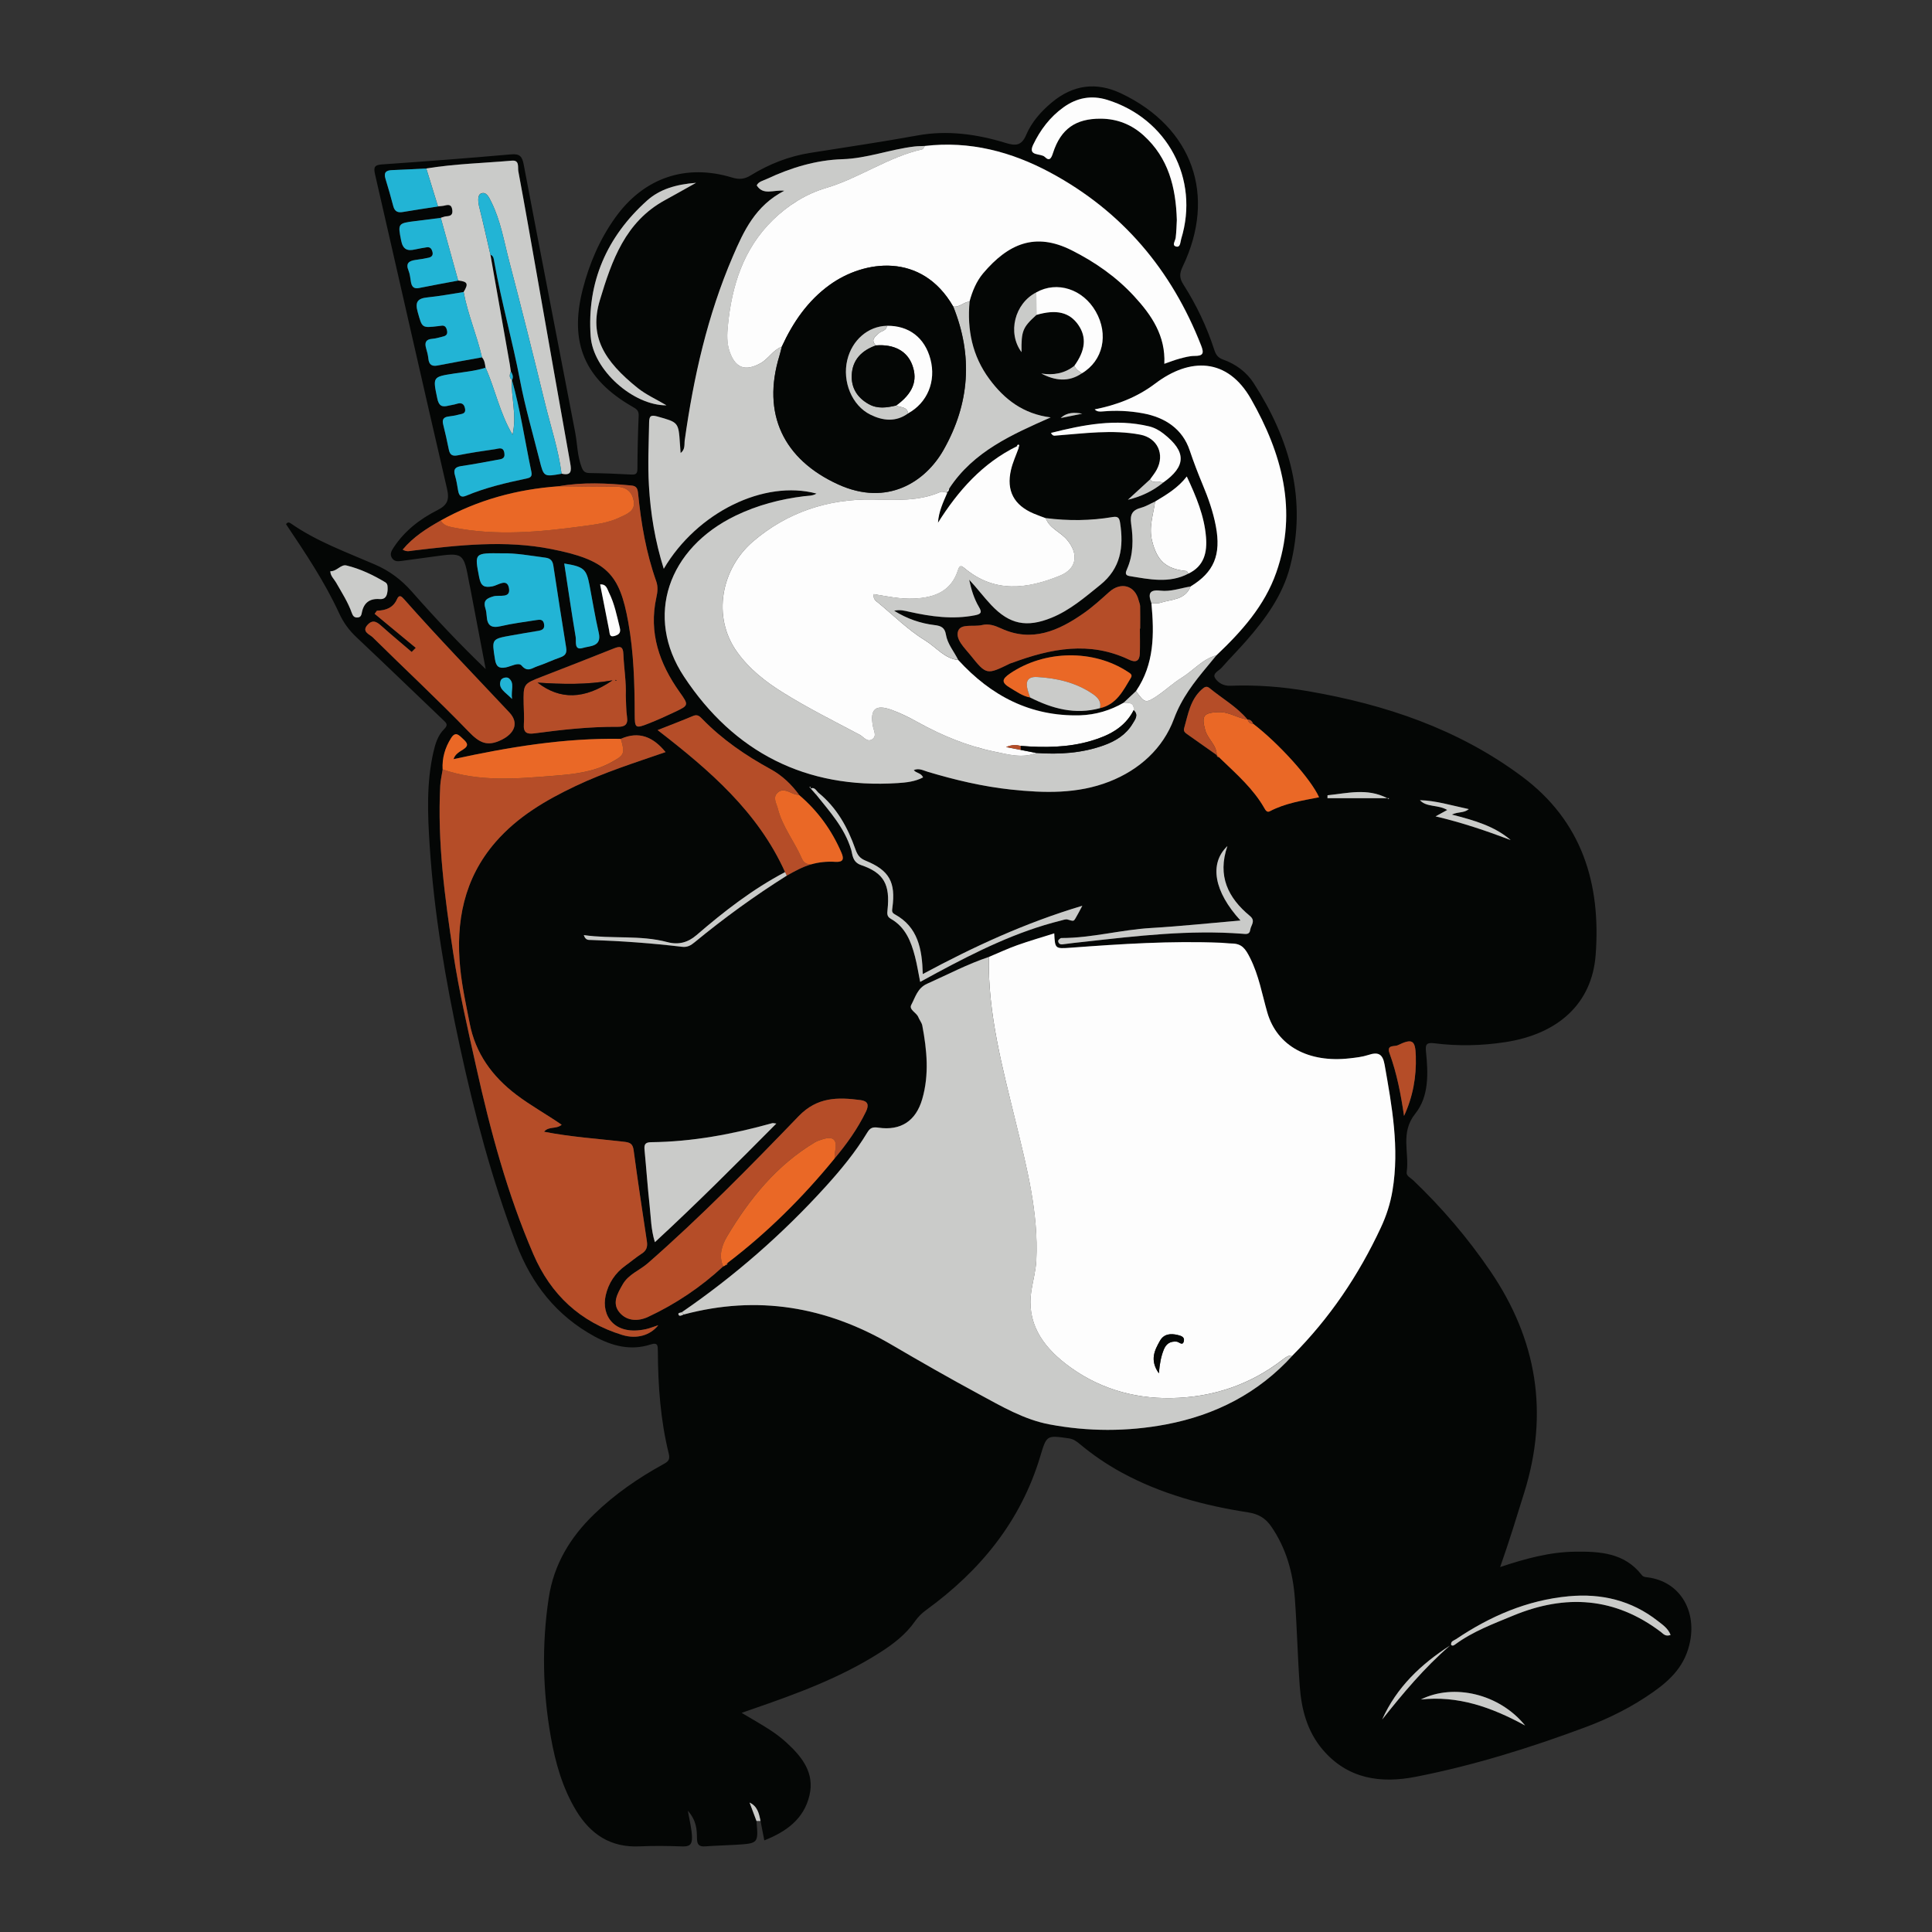 <?xml version="1.0" encoding="utf-8"?>
<!-- Generator: Adobe Illustrator 23.0.5, SVG Export Plug-In . SVG Version: 6.00 Build 0)  -->
<svg version="1.1" id="Layer_1" xmlns="http://www.w3.org/2000/svg" xmlns:xlink="http://www.w3.org/1999/xlink" x="0px" y="0px"
	 viewBox="0 0 400 400" style="enable-background:new 0 0 400 400;" xml:space="preserve">
<rect x="0" y="0" width="400" height="400" fill="#333333" stroke="none"/>
<style type="text/css">
	.st0{fill:#040605;}
	.st1{fill:#CACBC9;}
	.st2{fill:#FDFDFD;}
	.st3{fill:#B54D28;}
	.st4{fill:#22B4D5;}
	.st5{fill:#EA6826;}
</style>
<g>
	<path class="st0" d="M156.62,377.01c0.4,4.63,0.4,4.64-4.22,4.93c-2.12,0.13-4.26,0.17-6.38,0.33c-1.28,0.1-1.71-0.37-1.72-1.66
		c-0.02-1.81-0.09-3.67-1.89-5.72c0.4,2.27,0.82,3.84,0.86,5.47c0.04,1.54-0.51,1.97-1.99,1.92c-2.95-0.1-5.9-0.15-8.84-0.01
		c-5.98,0.29-10.16-2.47-13.15-7.4c-2.83-4.69-4.29-9.87-5.24-15.2c-1.7-9.58-1.9-19.19-0.44-28.84c1.05-6.95,4.45-12.55,9.41-17.34
		c4.26-4.13,9.1-7.47,14.28-10.32c0.92-0.5,1.5-0.86,1.16-2.21c-1.72-6.95-2.22-14.05-2.26-21.19c-0.01-1.13,0.05-1.91-1.53-1.4
		c-4.09,1.32-7.93,0.31-11.56-1.66c-7.89-4.31-13.04-10.84-16.23-19.23c-5.04-13.26-8.65-26.9-11.65-40.72
		c-2.98-13.75-5.36-27.61-6.27-41.67c-0.42-6.46-0.69-12.93,0.76-19.32c0.4-1.77,0.93-3.54,2.25-4.83c0.93-0.91,0.39-1.3-0.24-1.9
		c-5.98-5.7-11.92-11.45-17.94-17.12c-1.52-1.43-2.67-3-3.55-4.9c-3.01-6.56-7.03-12.54-11.02-18.49c0.35-0.54,0.73-0.35,1.05-0.12
		c5.36,3.72,11.46,5.91,17.38,8.48c2.99,1.29,5.45,3.14,7.62,5.6c4.85,5.51,9.89,10.86,15.29,16.04
		c-1.08-5.65-2.15-11.29-3.23-16.94c-0.06-0.32-0.15-0.64-0.2-0.96c-1.15-6.27-1.15-6.27-7.57-5.37c-2.11,0.29-4.21,0.58-6.32,0.86
		c-0.73,0.09-1.48,0.23-2.02-0.49c-0.63-0.84-0.16-1.61,0.27-2.26c2.26-3.45,5.44-5.91,9.04-7.73c2.13-1.07,2.55-2.18,2.01-4.49
		c-5.03-21.66-9.9-43.35-14.88-65.01c-0.35-1.51-0.16-1.99,1.45-2.1c8.9-0.62,17.8-1.29,26.69-2.08c1.82-0.16,2.31,0.43,2.63,2.12
		c3.5,18.48,7.11,36.94,10.65,55.41c0.46,2.4,0.43,4.87,1.33,7.21c0.36,0.95,0.73,1.22,1.69,1.24c2.86,0.04,5.73,0.15,8.59,0.31
		c0.94,0.05,1.27-0.16,1.28-1.16c0.02-3.68,0.1-7.37,0.26-11.05c0.05-1.06-0.51-1.39-1.26-1.82c-9.93-5.69-13.16-13.25-10.32-24.33
		c1.37-5.34,3.52-10.36,6.75-14.86c5.87-8.2,14.56-11.2,24.18-8.27c1.47,0.45,2.57,0.34,3.86-0.46c3.8-2.34,7.95-3.96,12.32-4.65
		c7.41-1.18,14.83-2.26,22.21-3.61c6.13-1.12,12.26-0.28,18.19,1.54c2.09,0.64,3.32,0.65,4.31-1.67c1.12-2.64,3.06-4.83,5.28-6.69
		c4.4-3.68,9.22-4.33,14.41-1.86c14.76,7.03,19.78,21.11,12.69,35.86c-0.7,1.46-0.67,2.39,0.18,3.72c2.69,4.21,4.83,8.72,6.37,13.48
		c0.32,1,0.76,1.65,1.84,2.03c2.62,0.92,4.85,2.59,6.32,4.87c7.5,11.65,11.1,24.17,7.53,38c-1.52,5.9-5.05,10.76-9.01,15.29
		c-1.67,1.91-3.47,3.71-5.14,5.62c-0.58,0.66-2.02,1.19-1.34,2.21c0.61,0.92,1.7,1.6,3.13,1.54c5.41-0.21,10.8,0.2,16.14,1.13
		c15.98,2.76,31.03,7.82,44.21,17.63c12.51,9.3,16.4,22.26,15.28,37.01c-0.77,10.06-7.79,16.34-18.69,18.01
		c-4.89,0.75-9.8,0.86-14.69,0.24c-1.73-0.22-1.89,0.31-1.74,1.78c0.46,4.46,0.62,9.25-2.21,12.77c-3.19,3.97-1.2,8.11-1.79,12.11
		c-0.12,0.83,0.79,1.17,1.3,1.66c6,5.72,11.34,11.98,16.02,18.85c9.66,14.19,12.14,29.35,7.04,45.78
		c-1.57,5.05-3.11,10.11-5.01,15.49c5.28-1.76,10.29-3.12,15.52-3.18c5.15-0.07,10.23,0.24,13.78,4.81
		c0.35,0.45,0.77,0.44,1.27,0.51c6.54,0.85,10.01,6.69,8.77,13.18c-0.95,4.98-3.93,7.93-7.66,10.56c-4.3,3.03-8.98,5.39-13.89,7.23
		c-11.5,4.29-23.2,7.95-35.24,10.31c-7.23,1.42-14.07,0.5-19.27-5.59c-3.23-3.79-4.42-8.35-4.77-13.15
		c-0.44-6.04-0.57-12.1-1.01-18.14c-0.39-5.37-1.79-10.44-4.91-14.96c-1.21-1.75-2.69-2.58-4.78-2.9
		c-9.17-1.42-18.06-3.81-26.27-8.3c-3.03-1.66-5.86-3.59-8.5-5.79c-0.68-0.57-1.32-1.08-2.32-1.23c-4.65-0.67-4.61-0.7-5.95,3.77
		c-4.03,13.4-12.39,23.6-23.54,31.72c-0.94,0.68-1.72,1.43-2.39,2.39c-1.9,2.73-4.51,4.72-7.29,6.49
		c-8.21,5.23-17.26,8.54-26.39,11.69c-0.67,0.23-1.34,0.47-2.2,0.77c2.06,1.23,3.98,2.31,5.82,3.5c1.23,0.8,2.42,1.69,3.5,2.69
		c3.18,2.92,5.82,6.22,4.72,10.9c-1.16,4.92-4.83,7.52-9.35,9.31c-0.28-1.44-0.52-2.71-0.77-3.98c-0.29-1.55-0.65-3.07-2.26-3.81
		C155.67,374.47,156.15,375.74,156.62,377.01z M252.4,156.8L252.4,156.8c0.17,0.16,0.33,0.31,0.49,0.47
		c3.23,3.1,6.61,6.08,8.87,10.04c0.24,0.43,0.55,0.96,1.12,0.66c3.17-1.67,6.69-2.22,10.21-2.9c-1.69-3.8-8.33-11.13-13.65-15.23
		c-0.22-0.51-0.55-0.87-1.16-0.87l-0.02-0.01c-2.21-2.65-5.23-4.33-7.84-6.49c-0.62-0.52-1.06-0.24-1.64,0.29
		c-2.39,2.17-2.82,5.18-3.63,8.03c-0.16,0.58,0.18,0.89,0.6,1.19c2.05,1.44,4.1,2.89,6.15,4.34l0.01,0.01
		C251.94,156.63,252.1,156.79,252.4,156.8z M167.78,163.26c0.03-0.11,0.06-0.22,0.09-0.33c-0.1,0-0.21,0-0.31,0
		c0.09,0.1,0.18,0.19,0.28,0.29c0.37,0.42,0.73,0.83,1.1,1.25c2.83,3.55,5.91,6.9,7.29,11.44c0.3,1,0.22,2.59,2.07,3.21
		c4.74,1.61,6.02,4.04,5.46,9.27c-0.08,0.79-0.15,1.37,0.69,1.85c3.02,1.72,4.19,4.68,5,7.82c0.43,1.68,0.7,3.41,1.07,5.24
		c1.3-0.71,2.38-1.3,3.45-1.88c8.21-4.41,16.54-8.55,25.66-10.81c0.47-0.12,1-0.34,1.42-0.22c1.21,0.34,1.22,0.41,1.64-0.28
		c0.42-0.71,0.79-1.44,1.4-2.57c-11.83,3.53-22.51,8.48-33.03,14.14c-0.14-5.18-0.99-9.74-5.79-12.37c-0.69-0.38-0.58-0.77-0.5-1.38
		c0.71-5.28-0.64-7.74-5.55-9.73c-1.22-0.5-1.7-1.18-2.11-2.37c-1.59-4.52-3.87-8.64-7.68-11.72
		C168.95,163.67,168.67,162.86,167.78,163.26z M287.18,165.26c0.14,0,0.28,0,0.42,0c-0.03,0.06-0.06,0.12-0.1,0.18
		c-0.12-0.07-0.24-0.14-0.36-0.21c-4.08-2.11-8.19-0.98-12.29-0.57c0,0.2,0,0.4-0.01,0.61
		C278.95,165.26,283.06,165.26,287.18,165.26z M238.1,99.27c-1.4,1.29-2.81,2.58-4.58,4.2c2.98-0.73,5.23-1.9,7.27-3.52
		c4.85-3.41,4.89-6.41,0.15-10.13c-0.92-0.72-1.92-1.27-3.03-1.54c-6.89-1.65-13.56-0.34-20.31,1.36c0.39,0.7,0.68,0.57,1.13,0.54
		c5.78-0.44,11.57-1.29,17.36-0.18c3.57,0.68,5.12,4.09,3.39,7.28C239.09,97.98,238.57,98.61,238.1,99.27z M222.42,75.75
		c-2.02,1.58-4.33,1.98-6.83,1.58c2.83,1.47,5.63,1.86,8.41-0.04c4.38-2.6,5.6-8.03,2.87-12.8c-2.66-4.65-8.01-6.38-12.3-3.96
		c-4.51,2.3-6.03,8.41-3.07,12.38c-0.06-4.4,0.22-5.11,3.08-7.71c4.12-1.21,6.87-0.55,8.68,2.08
		C225.01,69.81,224.73,72.57,222.42,75.75z M213.28,144.41c4.57,2.31,9.3,3.61,14.45,2.21c3.43-0.76,4.81-3.64,6.4-6.27
		c0.41-0.68-0.13-0.94-0.66-1.28c-7.09-4.63-17.13-4.5-24.31,0.34c-1.82,1.23-1.84,1.92,0,3.01
		C210.48,143.2,211.73,144.13,213.28,144.41z M246.05,118.76c3.25-1.55,3.91-4.39,3.64-7.59c-0.36-4.37-2.02-8.35-3.98-12.52
		c-1.81,2.36-4.19,3.76-6.56,5.19c-0.96,0.43-1.88,1.01-2.89,1.27c-1.82,0.48-2.35,1.4-2.07,3.33c0.46,3.15,0.48,6.36-0.86,9.39
		c-0.3,0.67-0.47,1.27,0.52,1.43C237.95,119.93,242.06,120.85,246.05,118.76z M150.61,261.49c8.27-6.29,15.59-13.57,22.16-21.61
		c2.53-3,4.79-6.17,6.52-9.72c0.68-1.4,0.41-2.2-1.12-2.4c-4.7-0.62-8.97-0.66-12.81,3.33c-10.09,10.46-20.28,20.85-31.23,30.45
		c-1.71,1.49-3.99,2.27-5.2,4.38c-1.09,1.91-2.3,3.92-0.62,5.86c1.54,1.79,3.88,1.81,5.9,0.86c5.71-2.67,10.9-6.16,15.53-10.45
		c0.17-0.03,0.31-0.11,0.42-0.23C150.46,261.95,150.64,261.82,150.61,261.49z M162.54,180.56c-6.7,3.52-12.63,8.13-18.33,13.06
		c-1.8,1.56-3.75,2.06-6.04,1.45c-5.65-1.51-11.46-0.62-17.3-1.45c0.36,1.11,0.97,0.99,1.54,1.01c6.29,0.2,12.55,0.66,18.8,1.41
		c1.12,0.13,1.85-0.32,2.62-0.95c6.07-4.99,12.41-9.6,19.06-13.78c1.61-0.91,3.22-1.81,5.01-2.33c1.65-0.48,3.35-0.63,5.05-0.53
		c1.61,0.1,1.84-0.54,1.27-1.87c-1.99-4.65-4.87-8.64-8.72-11.92c-1.6-2.21-3.56-4.08-5.92-5.37c-5.2-2.84-10.02-6.14-14.16-10.39
		c-0.52-0.53-0.98-1.04-1.89-0.66c-2.32,0.97-4.67,1.87-7.38,2.94C146.91,159.47,156.91,168.08,162.54,180.56z M106.02,78.68
		c0.33-0.65,0.08-1.21-0.25-1.77c-0.07-0.48-0.13-0.96-0.21-1.44c-1.34-7.58-2.68-15.16-4.02-22.74c0.67,0.24,0.69,0.89,0.78,1.41
		c1.46,8.28,3.78,16.37,5.35,24.64c1.05,5.51,2.65,10.99,4.03,16.48c0.87,3.46,0.89,3.46,4.56,2.8c2.05,0.49,2.09-0.56,1.8-2.15
		c-2.29-12.77-4.52-25.55-6.78-38.32c-1.3-7.39-2.58-14.79-3.97-22.16c-0.14-0.77,0.29-2.3-1.29-2.17
		c-5.92,0.5-11.88,0.66-17.76,1.62c-2.36,0.12-4.73,0.26-7.09,0.34c-1.3,0.04-1.76,0.53-1.35,1.83c0.58,1.87,1.11,3.75,1.61,5.65
		c0.29,1.09,0.93,1.38,1.99,1.19c2.41-0.42,4.84-0.77,7.26-1.14c0.48-0.06,0.98-0.07,1.44-0.19c0.85-0.22,1.37-0.13,1.52,0.92
		c0.15,1.06-0.38,1.26-1.23,1.32c-0.39,0.03-0.77,0.2-1.16,0.31c-1.78,0.22-3.55,0.46-5.33,0.67c-3.58,0.43-3.57,0.55-2.88,4.03
		c0.37,1.88,1.31,2.19,2.9,1.83c0.79-0.18,1.59-0.32,2.4-0.44c0.71-0.11,1.01,0.31,1.18,0.94c0.2,0.74-0.2,1.09-0.82,1.22
		c-0.87,0.19-1.76,0.33-2.64,0.45c-1.34,0.18-2.15,0.63-1.49,2.22c0.31,0.74,0.36,1.58,0.5,2.38c0.17,0.95,0.6,1.44,1.67,1.22
		c2.69-0.54,5.4-1.03,8.1-1.54c1.98,0.21,2.19,0.66,1.14,2.38c-2.5,0.38-4.99,0.86-7.5,1.12c-2.04,0.21-2.59,0.95-2.01,3.01
		c0.94,3.31,0.8,3.35,4.29,2.93c0.16-0.02,0.33-0.03,0.49-0.06c0.86-0.17,1.16,0.3,1.3,1.04s-0.23,1.05-0.87,1.19
		c-0.72,0.16-1.43,0.41-2.15,0.46c-1.35,0.09-1.67,0.74-1.32,1.95c0.2,0.7,0.4,1.43,0.47,2.15c0.13,1.27,0.72,1.67,1.97,1.42
		c3.04-0.6,6.09-1.13,9.14-1.68c0.55,0.61,0.63,1.38,0.74,2.14c-2.11,0.67-4.31,0.87-6.49,1.21c-4.52,0.7-4.41,0.72-3.5,5.14
		c0.33,1.57,0.98,1.86,2.31,1.52c0.55-0.14,1.13-0.19,1.67-0.37c0.98-0.33,1.58-0.08,1.77,0.98c0.21,1.17-0.78,1.07-1.4,1.26
		c-0.7,0.22-1.44,0.27-2.16,0.39c-0.91,0.16-1.21,0.65-0.98,1.56c0.43,1.74,0.83,3.49,1.18,5.25c0.22,1.12,0.72,1.44,1.88,1.2
		c2.56-0.51,5.15-0.91,7.73-1.27c0.7-0.1,1.67-0.58,1.89,0.79c0.21,1.28-0.72,1.28-1.48,1.42c-2.49,0.46-4.98,0.93-7.48,1.3
		c-1.28,0.19-1.64,0.73-1.25,1.97c0.31,1.01,0.45,2.07,0.64,3.12c0.17,0.96,0.54,1.51,1.64,1.05c4.01-1.69,8.22-2.68,12.46-3.56
		c0.83-0.17,1.28-0.37,1.06-1.42c-1.33-6.34-2.27-12.76-4.02-19.02L106.02,78.68z M91.25,107.77c-2.88,1.64-5.68,3.38-7.88,6.03
		c0.86,0.53,1.51,0.27,2.13,0.2c9.52-1.14,19.06-2.21,28.58-0.33c11.62,2.28,14.2,5.14,16,15.17c1.13,6.31,1.3,12.68,1.33,19.06
		c0.01,2.87,0.13,2.99,2.86,1.91c1.82-0.72,3.61-1.53,5.39-2.37c2.96-1.4,2.98-1.44,1.06-4.13c-4.19-5.9-6.44-12.26-4.83-19.6
		c0.24-1.1,0.38-2.22-0.03-3.37c-2.09-5.89-3.14-12-3.75-18.19c-0.09-0.94-0.29-1.51-1.36-1.62c-5.05-0.48-10.09-0.75-15.12,0.16
		C107,101.3,98.83,103.52,91.25,107.77z M238.39,124.9c0.6,6.35,0.63,12.61-3.19,18.19c-0.85,0.8-1.69,1.6-2.54,2.39
		c-2.8,1.62-5.8,2.5-9.06,2.59c-10.27,0.28-18.44-4.02-25.22-11.43c-0.85-1.75-2.22-3.28-2.53-5.25c-0.23-1.44-1.04-1.8-2.31-1.95
		c-2.95-0.36-5.71-1.31-8.41-2.97c1.24-0.29,2.18-0.01,3.14,0.21c4.49,0.99,9,1.63,13.61,0.72c1.29-0.25,1.45-0.62,0.81-1.71
		c-1.02-1.73-1.61-3.65-2.02-5.65c1.61,1.71,3,3.59,4.59,5.27c3.77,3.98,7.31,4.68,12.42,2.62c3.85-1.56,6.93-4.24,10.12-6.81
		c4.27-3.43,4.88-7.84,4.12-12.81c-0.15-0.97-0.36-1.44-1.51-1.25c-4.62,0.77-9.27,0.82-13.92,0.22c-0.84-0.32-1.68-0.61-2.5-0.96
		c-4.08-1.74-5.69-4.74-4.7-9.02c0.36-1.57,1.06-3.07,1.61-4.6c0.04-0.19,0.18-0.51,0.12-0.56c-0.23-0.17-0.4-0.02-0.47,0.24
		c-7.14,3.5-12.17,9.2-16.36,15.84c0.14-2.3,1.08-4.24,1.93-6.21l-0.04-0.16l-0.17,0.02c0.54,0.03,0.52-0.4,0.62-0.75
		c5.01-7.66,13-11.17,21-14.71c-5.64-0.71-9.57-3.7-12.7-7.95c-3.53-4.78-4.62-10.19-4.09-16.01c0.57-2.13,1.42-4.18,2.82-5.84
		c5.21-6.17,10.8-8.58,18.32-4.81c4.88,2.45,9.27,5.52,12.98,9.54c3.62,3.92,6.51,8.2,6.24,13.98c1.14-0.39,2.12-0.79,3.14-1.06
		s2.08-0.57,3.12-0.57c1.74,0,2-0.51,1.37-2.12c-6.13-15.69-16.38-27.85-31.24-35.84c-8.04-4.33-16.69-6.61-25.97-5.51
		c-0.73,0.03-1.46,0.02-2.18,0.11c-5.02,0.6-9.79,2.47-14.92,2.63c-5.44,0.17-10.63,1.74-15.56,4.06c-0.81,0.38-1.84,0.59-2.16,1.37
		c1.41,2.15,3.39,0.87,5.71,1.1c-6.01,3.1-8.41,8.36-10.66,13.6c-5.24,12.18-8.13,25-9.96,38.08c-0.12,0.84,0.15,1.86-0.85,2.63
		c-0.06-0.77-0.1-1.34-0.14-1.91c-0.31-4.5-0.33-4.44-4.7-5.67c-1.42-0.4-1.66-0.01-1.68,1.3c-0.08,4.34-0.3,8.67-0.04,13.01
		c0.34,5.8,1.27,11.49,3.07,17.23c6.92-11.72,20.77-18.47,31.63-15.57c-0.82,0.5-1.73,0.45-2.6,0.55c-4.91,0.6-9.63,1.84-14.09,3.99
		c-14.06,6.76-18.99,20.9-10.74,33.37c10.35,15.65,25.23,23.28,44.23,22.03c1.77-0.12,3.62-0.31,5.26-1.18
		c-0.42-0.98-1.46-0.85-1.92-1.51c1.05-0.46,1.96,0.08,2.88,0.35c5.65,1.7,11.38,3.05,17.25,3.68c6.87,0.74,13.74,0.94,20.35-1.65
		c6.25-2.45,11.12-6.9,13.37-12.96c1.62-4.35,4.18-7.6,6.96-10.95c0.62-0.75,1.23-1.49,1.85-2.24c5.2-4.93,9.96-10.25,12.38-17.12
		c4.5-12.83,1.12-24.76-5.22-35.92c-4.9-8.61-12.68-8.62-19.82-3.22c-3.84,2.91-7.99,4.44-12.55,5.36c0.49,0.48,0.98,0.48,1.67,0.42
		c2.78-0.25,5.56-0.12,8.31,0.39c4.59,0.84,8.21,3.24,9.69,7.67c0.8,2.4,1.7,4.73,2.67,7.05c1.16,2.8,2.17,5.64,2.74,8.62
		c1.13,5.96-0.37,9.56-5.23,12.51c-2.08,0.33-4.13,1.11-6.24,0.85C237.79,121.99,237.72,123.11,238.39,124.9z M128.53,152.97
		c-11.72-0.2-23.19,1.71-34.62,4.21c0.3-1.05,1.22-1.51,2-2.01c1.31-0.84,0.78-1.42-0.05-2.19s-1.52-1.64-2.46-0.16
		c-1.25,1.98-1.88,4.13-1.75,6.48c-0.17,1.13-0.45,2.25-0.51,3.38c-0.61,11.67,0.95,23.19,2.69,34.66
		c1.19,7.89,3.01,15.69,4.74,23.49c2.94,13.26,6.46,26.36,11.86,38.87c3.61,8.35,9.7,14.03,18.44,16.71
		c2.93,0.9,5.76,0.08,7.41-2.03c-1.03,0.33-1.77,0.64-2.54,0.81c-6.53,1.43-9.29-2.78-8.35-6.97c0.57-2.54,1.96-4.65,4.12-6.2
		c1.13-0.81,2.19-1.72,3.36-2.47c0.97-0.63,1.22-1.41,1.06-2.49c-0.94-6.3-1.9-12.6-2.75-18.92c-0.19-1.39-0.8-1.61-2.04-1.75
		c-5.47-0.63-10.99-0.99-16.5-2.07c0.96-1.19,2.47-0.47,3.64-1.44c-3.14-2.18-6.41-3.97-9.37-6.21c-5.02-3.8-8.48-8.57-9.68-14.81
		c-0.73-3.77-1.57-7.53-1.95-11.34c-0.97-9.62,0.74-18.59,7.29-26.15c4.55-5.25,10.38-8.67,16.56-11.61
		c5.99-2.85,12.31-4.84,18.66-7.04C135.25,152.6,132.32,151.31,128.53,152.97z M141.56,272.15c15.21-4.07,29.47-1.66,42.96,6.23
		c6,3.51,12.03,6.95,18.14,10.26c4.66,2.52,9.34,5.27,14.58,6.26c8,1.51,16.12,1.53,24.16,0.01c10.24-1.94,19.1-6.47,26.18-14.25
		c7.69-7.72,13.7-16.62,18.3-26.48c1.14-2.45,1.97-5.02,2.42-7.69c1.47-8.81-0.11-17.42-1.63-26.06c-0.41-2.31-1.39-2.67-3.41-2
		c-1.23,0.41-2.56,0.55-3.86,0.69c-8.41,0.94-15-2.48-17.03-9.54c-1.09-3.79-1.73-7.62-3.56-11.26c-0.97-1.93-1.71-2.96-3.77-2.98
		c-0.74-0.01-1.47-0.11-2.2-0.15c-10.41-0.44-20.78,0.25-31.14,1.02c-3.27,0.24-3.27,0.23-3.43-2.97c-2.58,0.82-5.16,1.56-7.68,2.46
		c-1.99,0.71-3.91,1.61-5.86,2.43c-4.43,1.47-8.54,3.66-12.79,5.54c-2.03,0.9-2.45,2.79-3.29,4.36c-0.55,1.02,1.08,1.6,1.45,2.55
		c0.24,0.6,0.72,1.14,0.83,1.76c0.96,5.07,1.45,10.17-0.02,15.23c-1.32,4.53-4.43,6.57-9.08,5.9c-1.15-0.17-1.69,0.01-2.29,1
		c-2.46,4.08-5.49,7.74-8.68,11.26c-8.89,9.8-18.78,18.44-29.69,25.93c-0.26,0.18-0.94,0.06-0.67,0.59
		C140.69,272.59,141.21,272.3,141.56,272.15z M86.08,134.13c-0.28,0.28-0.56,0.57-0.84,0.85c-2.01-1.72-4.04-3.41-6.02-5.17
		c-0.97-0.86-1.89-1.75-3.08-0.48c-1.37,1.46,0.42,2.01,1.03,2.61c6.61,6.54,13.44,12.87,19.89,19.56c2.18,2.26,3.8,3.15,6.8,1.67
		c2.66-1.32,3.65-3.48,1.6-5.67c-7.31-7.78-14.74-15.46-21.81-23.46c-0.48-0.54-0.99-1.03-1.44,0c-0.79,1.8-2.32,2.35-4.17,2.4
		c-0.16,0.21-0.31,0.43-0.47,0.64C80.4,129.43,83.24,131.78,86.08,134.13z M104.08,114.56c-5.95-0.09-5.84-0.11-4.86,4.96
		c0.36,1.85,1.08,2.16,2.75,1.86c1.14-0.21,2.99-1.73,3.4,0.3c0.46,2.29-1.98,1.42-3.16,1.76c-1.38,0.4-2.24,0.86-1.71,2.47
		c0.17,0.54,0.25,1.12,0.28,1.69c0.12,1.89,0.96,2.49,2.88,2.03c2.46-0.58,4.99-0.88,7.49-1.28c0.66-0.1,1.31-0.15,1.49,0.79
		c0.2,1.01-0.34,1.31-1.17,1.45c-1.85,0.31-3.71,0.62-5.56,0.95c-4.16,0.74-4.1,0.74-3.42,4.96c0.24,1.49,0.83,1.94,2.26,1.66
		c1.1-0.21,2.62-1.13,3.26-0.37c1.22,1.46,2.18,0.5,3.19,0.16c1.63-0.54,3.18-1.29,4.8-1.86c1.03-0.36,1.41-0.89,1.23-1.99
		c-0.92-5.65-1.8-11.3-2.65-16.96c-0.16-1.03-0.55-1.55-1.66-1.7C109.83,115.05,106.77,114.49,104.08,114.56z M236,130.15
		c0.02,0,0.04,0,0.06,0c0-1.55,0.02-3.11-0.01-4.66c-0.01-0.39-0.2-0.78-0.3-1.18c-0.77-3.12-3.68-3.92-6.11-1.74
		c-1.7,1.52-3.39,3.07-5.26,4.38c-5.2,3.64-10.73,6.11-17.11,3.16c-1.35-0.62-2.59-1.03-3.95-0.7c-1.71,0.41-4.37-0.36-4.94,1.21
		c-0.63,1.72,1.33,3.51,2.53,5.01c3.33,4.15,3.38,4.11,8.2,1.75c0.15-0.07,0.31-0.1,0.46-0.15c7.99-2.97,16.02-4.55,24.19-0.65
		c1.43,0.68,2.18,0.25,2.23-1.28C236.05,133.59,236,131.87,236,130.15z M160.73,232.62c-0.52-0.05-0.7-0.12-0.84-0.08
		c-8.22,2.28-16.55,3.84-25.1,3.94c-1.31,0.01-1.45,0.59-1.34,1.66c0.37,3.82,0.63,7.66,1.05,11.47c0.27,2.44,0.27,4.95,1.09,7.57
		C144.26,249.18,152.37,241.03,160.73,232.62z M129.56,144.04c0.12-2.87-0.38-5.7-0.49-8.55c-0.07-1.83-0.77-1.73-2.09-1.2
		c-4.92,1.97-9.87,3.88-14.81,5.81c-3.83,1.49-3.83,1.49-3.75,5.69c0.03,1.39,0.14,2.78,0.04,4.16c-0.13,1.72,0.62,2.09,2.17,1.88
		c5.74-0.77,11.5-1.4,17.3-1.36c1.4,0.01,2.13-0.44,1.89-2.04C129.61,146.99,129.64,145.5,129.56,144.04z M243.65,45.55
		c-0.07,1.09-0.08,2.4-0.25,3.7c-0.08,0.65-0.84,1.56,0.09,1.8c0.92,0.24,0.86-0.95,1.06-1.59c3.8-12.41-2.86-24.91-15.32-28.78
		c-3.3-1.03-6.3-0.43-9.06,1.55c-2.79,2-4.81,4.69-6.27,7.74c-1.19,2.49,1.58,1.71,2.41,2.53c0.98,0.98,1.35,0.25,1.7-0.84
		c1.61-4.97,4.69-7.11,9.88-7.08c3.43,0.02,6.4,1.21,8.91,3.5C241.9,32.7,243.45,38.75,243.65,45.55z M137.99,83.92
		c-2.12-1.26-4.22-2.2-5.96-3.59c-7.01-5.64-10.07-10.71-7.83-18.17c2.48-8.24,5.26-16.25,13.5-20.73c1.98-1.08,3.94-2.2,6.42-3.58
		c-4.13,0.32-7.51,1.31-10.14,3.67c-8.34,7.47-12.49,16.93-11.68,28.11C122.79,76.66,131.17,83.97,137.99,83.92z M256.83,190.58
		c-6.33,0.54-12.41,1.19-18.5,1.55c-6.23,0.36-12.3,2.09-18.57,2.08c-0.24,0-0.68,0.41-0.67,0.61c0.03,0.48,0.34,0.77,0.95,0.69
		c1.53-0.22,3.07-0.37,4.61-0.54c10.81-1.21,21.63-2.48,32.54-1.65c0.76,0.06,1.53,0.26,1.67-0.83c0.12-0.94,1.18-1.81-0.07-2.85
		c-4.51-3.72-6.8-8.27-4.66-14.47C250.29,178.81,251.37,184.62,256.83,190.58z M116.82,116.67c0.78,5.13,1.52,10.19,2.37,15.23
		c0.15,0.9-0.4,2.85,1.53,2.24c1.39-0.44,3.93-0.19,3.24-3.15c-0.75-3.25-1.28-6.56-1.91-9.84
		C121.41,117.79,120.87,117.32,116.82,116.67z M345.88,338.5c-0.53-1.39-1.65-2.11-2.65-2.9c-5.43-4.26-11.67-5.74-18.44-5.11
		c-8.59,0.8-16.25,4.12-23.34,8.89c-0.43,0.29-1.12,0.39-1,1.19c0.32,0.26,0.59,0.06,0.85-0.12c3.66-2.69,7.88-4.26,12.03-5.97
		c10.82-4.47,21.05-3.82,30.56,3.41C344.36,338.26,344.79,338.89,345.88,338.5z M80.25,122.17c-0.01-0.61,0.09-1.26-0.48-1.6
		c-2.53-1.52-5.2-2.79-8.06-3.49c-1.15-0.28-2.03,1.28-3.33,1.19c0.02,0.98,0.77,1.59,1.2,2.36c1.17,2.06,2.47,4.05,3.26,6.31
		c0.22,0.62,0.53,0.98,1.23,0.91c0.64-0.06,0.75-0.52,0.84-1.02c0.39-2,1.6-2.95,3.65-2.79C79.94,124.13,80.16,123.18,80.25,122.17z
		 M290.69,231.04c1.83-3.95,2.58-8.08,2.44-12.41c-0.11-3.29-0.7-3.7-3.77-2.21c-0.62,0.3-2.34-0.18-1.68,1.63
		C289.21,222.24,290.03,226.59,290.69,231.04z M294.18,351.86c7.58-0.83,14.43,1.49,21.58,5.39
		C310.46,350.69,301,348.47,294.18,351.86z M300.58,168.65c1.4-0.66,2.45-0.25,3.52-1.13c-3.66-0.77-6.86-1.76-10.12-1.85
		c1.38,1.53,3.79,0.88,5.65,2.03c-0.79,0.44-1.42,0.78-2.41,1.32c5.54,1.3,10.56,3.02,15.55,4.9
		C309.4,171.03,305.27,169.84,300.58,168.65z M286.16,356.01c4.32-5.44,8.77-10.76,14.05-15.32
		C294.2,344.54,289.16,349.32,286.16,356.01z M124.25,121c0.63,3.19,1.25,6.35,1.87,9.51c0.12,0.62,0.04,1.46,1.08,1.17
		c0.82-0.24,1.41-0.57,1.12-1.73c-0.61-2.46-1.09-4.95-2.23-7.24C125.72,121.98,125.57,120.9,124.25,121z M106.01,144.71
		c-0.27-1.88,0.61-3.3-0.68-4.3c-0.41-0.31-1.47-0.1-1.67,0.51C103.1,142.59,104.59,143.24,106.01,144.71z M224.06,85.65
		c-1.61-0.3-3.16-0.31-4.45,0.9C221.09,86.25,222.57,85.95,224.06,85.65z"/>
	<path class="st1" d="M156.62,377.01c-0.48-1.27-0.95-2.54-1.43-3.81c1.62,0.75,1.97,2.26,2.26,3.81
		C157.18,377.01,156.9,377.01,156.62,377.01z"/>
	<path class="st2" d="M204.73,198.13c1.95-0.82,3.87-1.72,5.86-2.43c2.52-0.9,5.1-1.64,7.68-2.46c0.16,3.2,0.16,3.21,3.43,2.97
		c10.37-0.77,20.74-1.45,31.14-1.02c0.74,0.03,1.47,0.14,2.2,0.15c2.06,0.03,2.8,1.05,3.77,2.98c1.83,3.64,2.47,7.46,3.56,11.26
		c2.03,7.06,8.61,10.49,17.03,9.54c1.3-0.15,2.63-0.29,3.86-0.69c2.02-0.67,3-0.31,3.41,2c1.52,8.63,3.1,17.25,1.63,26.06
		c-0.44,2.67-1.27,5.24-2.42,7.69c-4.6,9.86-10.6,18.75-18.3,26.48c-0.81-0.11-1.37,0.33-1.97,0.79
		c-6.81,5.29-14.62,7.87-23.16,8.01c-8.07,0.13-15.54-2.2-21.91-7.17c-4.79-3.74-8.08-8.52-7-15.15c0.34-2.08,0.91-4.11,1.01-6.26
		c0.47-9.76-1.94-19.07-4.22-28.41C207.59,221.17,204.49,209.92,204.73,198.13z M239.93,284.33c0.17-1.98,0.44-3.49,1.03-4.93
		c0.5-1.21,1.35-1.75,2.67-1.62c0.5,0.05,1.26,1.01,1.49-0.19c0.15-0.83-0.7-1.04-1.3-1.19c-1.42-0.34-2.83-0.26-3.65,1.18
		C239.04,279.56,238,281.6,239.93,284.33z"/>
	<path class="st1" d="M204.73,198.13c-0.24,11.79,2.86,23.04,5.62,34.34c2.28,9.34,4.69,18.65,4.22,28.41
		c-0.1,2.14-0.67,4.17-1.01,6.26c-1.08,6.63,2.21,11.41,7,15.15c6.36,4.97,13.84,7.3,21.91,7.17c8.54-0.14,16.35-2.71,23.16-8.01
		c0.6-0.47,1.16-0.9,1.97-0.79c-7.08,7.78-15.94,12.31-26.18,14.25c-8.05,1.52-16.16,1.5-24.16-0.01
		c-5.24-0.99-9.92-3.74-14.58-6.26c-6.11-3.3-12.15-6.75-18.14-10.26c-13.49-7.89-27.75-10.29-42.96-6.23
		c-0.13-0.16-0.25-0.33-0.38-0.49c10.9-7.49,20.8-16.14,29.69-25.93c3.19-3.52,6.22-7.18,8.68-11.26c0.6-0.99,1.13-1.17,2.29-1
		c4.65,0.67,7.76-1.38,9.08-5.9c1.47-5.06,0.98-10.15,0.02-15.23c-0.12-0.62-0.59-1.15-0.83-1.76c-0.38-0.95-2-1.53-1.45-2.55
		c0.85-1.57,1.26-3.46,3.29-4.36C196.19,201.79,200.3,199.6,204.73,198.13z"/>
	<path class="st1" d="M251.85,135.67c-0.62,0.75-1.23,1.49-1.85,2.24c-2.78,3.35-5.35,6.59-6.96,10.95
		c-2.25,6.05-7.11,10.51-13.37,12.96c-6.6,2.58-13.47,2.38-20.35,1.65c-5.87-0.63-11.6-1.99-17.25-3.68
		c-0.92-0.28-1.83-0.81-2.88-0.35c0.46,0.66,1.49,0.53,1.92,1.51c-1.64,0.87-3.49,1.07-5.26,1.18c-19,1.24-33.89-6.38-44.23-22.03
		c-8.25-12.47-3.32-26.61,10.74-33.37c4.46-2.14,9.19-3.39,14.09-3.99c0.87-0.11,1.78-0.05,2.6-0.55
		c-10.85-2.91-24.71,3.85-31.63,15.57c-1.8-5.74-2.74-11.42-3.07-17.23c-0.25-4.34-0.04-8.67,0.04-13.01
		c0.02-1.31,0.26-1.69,1.68-1.3c4.38,1.23,4.4,1.16,4.7,5.67c0.04,0.57,0.08,1.14,0.14,1.91c1-0.77,0.73-1.79,0.85-2.63
		c1.83-13.08,4.72-25.9,9.96-38.08c2.25-5.24,4.65-10.5,10.66-13.6c-2.32-0.23-4.31,1.04-5.71-1.1c0.32-0.78,1.34-0.99,2.16-1.37
		c4.93-2.31,10.12-3.88,15.56-4.06c5.14-0.16,9.9-2.04,14.92-2.63c0.72-0.09,1.45-0.07,2.18-0.11c-0.18,0.24-0.33,0.65-0.55,0.7
		c-7.08,1.59-13.03,5.97-19.94,8.01c-4.2,1.24-7.9,3.6-11.02,6.66c-6.1,5.97-8.47,13.6-9.27,21.84c-0.17,1.76-0.24,3.58,0.36,5.35
		c1.18,3.45,3.24,4.17,6.42,2.41c1.67-0.92,2.56-2.74,4.37-3.41c-0.16,0.63-0.29,1.26-0.48,1.88c-3.69,12.02,0.82,21.48,12.19,26.65
		c10.2,4.64,18.08-0.59,21.8-7.18c5.4-9.54,6.11-19.46,1.99-29.67c1.3,0.24,2.17-0.96,3.38-1c-0.53,5.82,0.56,11.23,4.09,16.01
		c3.13,4.25,7.06,7.24,12.7,7.95c-8,3.54-15.99,7.05-21,14.71c-0.21,0.25-0.41,0.5-0.62,0.74l0.17-0.02l0.04,0.16
		c-0.48-0.06-1.04-0.32-1.43-0.15c-4.57,1.99-9.3,1.63-14.15,1.56c-9.13-0.13-17.54,2.63-24.62,8.67
		c-6.54,5.58-8.62,15.55-3.3,22.93c2.49,3.46,5.73,6.02,9.27,8.24c5.19,3.26,10.68,5.99,16.09,8.86c0.83,0.44,1.54,1.58,2.55,0.97
		c1.07-0.64,0.38-1.74,0.2-2.68c-0.67-3.61,0.51-4.67,3.94-3.41c1.83,0.68,3.6,1.56,5.32,2.51c5.03,2.79,10.3,4.96,15.92,6.11
		c2.81,0.57,5.71,1.43,8.62,0.28c4.78,0.34,9.49,0.05,14.03-1.59c2.44-0.88,4.59-2.21,5.95-4.5c0.48-0.81,1.3-1.77,0.2-2.77
		c0.15-1.62-1-1.53-2.06-1.56c0.85-0.8,1.69-1.6,2.54-2.39c1.82,2.54,2,2.61,4.58,0.85c1.67-1.14,3.15-2.55,4.86-3.6
		C247.09,138.83,248.96,136.45,251.85,135.67z"/>
	<path class="st2" d="M232.66,145.48c1.06,0.03,2.21-0.07,2.06,1.56c-1.86,3.64-5.18,5.28-8.85,6.36c-4.77,1.4-9.65,1.41-14.56,1.03
		c-0.84-0.2-1.68-0.31-3.01,0.25c1.35,0.26,2.18,0.42,3.02,0.58c1.07,0.21,2.15,0.43,3.22,0.64c-2.91,1.15-5.82,0.3-8.62-0.28
		c-5.62-1.15-10.9-3.32-15.92-6.11c-1.71-0.95-3.48-1.84-5.32-2.51c-3.43-1.26-4.62-0.2-3.94,3.41c0.18,0.94,0.86,2.03-0.2,2.68
		c-1.02,0.62-1.73-0.53-2.55-0.97c-5.41-2.87-10.9-5.6-16.09-8.86c-3.54-2.22-6.78-4.78-9.27-8.24c-5.32-7.38-3.24-17.35,3.3-22.93
		c7.08-6.05,15.49-8.8,24.62-8.67c4.86,0.07,9.58,0.43,14.15-1.56c0.38-0.17,0.95,0.09,1.43,0.15c-0.85,1.97-1.79,3.92-1.93,6.22
		c4.18-6.64,9.21-12.34,16.36-15.84c0.11,0.11,0.23,0.22,0.36,0.32c-0.55,1.53-1.25,3.02-1.61,4.6c-0.99,4.29,0.62,7.29,4.7,9.02
		c0.82,0.35,1.67,0.64,2.5,0.96c0.8,2.13,3.03,2.83,4.39,4.44c2.51,2.99,2.09,6.03-1.46,7.48c-6.8,2.77-13.52,3.63-19.72-1.55
		c-0.6-0.5-1.02-0.75-1.35,0.33c-1.39,4.44-4.85,5.75-9.08,5.95c-2.84,0.13-5.6-0.45-8.37-0.92c-0.21,1.02,0.44,1.4,0.91,1.78
		c3.23,2.66,6.2,5.65,9.78,7.84c2.25,1.38,3.93,3.71,6.81,4.03c6.77,7.41,14.95,11.71,25.22,11.43
		C226.86,147.98,229.86,147.1,232.66,145.48z"/>
	<path class="st2" d="M200.72,62.45c-1.21,0.05-2.08,1.24-3.38,1c-6.52-11.31-18.45-9.61-25.55-4.48c-4.58,3.3-7.62,7.76-9.94,12.81
		c-1.81,0.67-2.71,2.48-4.37,3.41c-3.17,1.76-5.24,1.04-6.42-2.41c-0.61-1.77-0.54-3.59-0.36-5.35c0.8-8.23,3.18-15.87,9.27-21.84
		c3.13-3.06,6.83-5.42,11.02-6.66c6.91-2.04,12.86-6.42,19.94-8.01c0.23-0.05,0.37-0.46,0.55-0.7c9.28-1.1,17.93,1.19,25.97,5.51
		c14.86,7.99,25.11,20.14,31.24,35.84c0.63,1.61,0.37,2.13-1.37,2.12c-1.04,0-2.1,0.3-3.12,0.57c-1.02,0.27-2,0.67-3.14,1.06
		c0.28-5.78-2.62-10.06-6.24-13.98c-3.7-4.02-8.1-7.09-12.98-9.54c-7.52-3.77-13.1-1.36-18.32,4.81
		C202.14,58.27,201.29,60.32,200.72,62.45z"/>
	<path class="st3" d="M128.53,152.97c3.79-1.67,6.72-0.38,9.27,2.74c-6.35,2.19-12.67,4.19-18.66,7.04
		c-6.18,2.93-12.01,6.36-16.56,11.61c-6.55,7.56-8.26,16.52-7.29,26.15c0.38,3.81,1.22,7.57,1.95,11.34
		c1.2,6.24,4.67,11.01,9.68,14.81c2.96,2.25,6.23,4.03,9.37,6.21c-1.17,0.97-2.68,0.25-3.64,1.44c5.51,1.08,11.03,1.44,16.5,2.07
		c1.24,0.14,1.85,0.36,2.04,1.75c0.84,6.32,1.8,12.62,2.75,18.92c0.16,1.08-0.09,1.87-1.06,2.49c-1.17,0.75-2.23,1.66-3.36,2.47
		c-2.16,1.55-3.55,3.66-4.12,6.2c-0.95,4.19,1.81,8.41,8.35,6.97c0.77-0.17,1.51-0.48,2.54-0.81c-1.65,2.1-4.48,2.92-7.41,2.03
		c-8.74-2.67-14.84-8.36-18.44-16.71c-5.4-12.51-8.92-25.61-11.86-38.87c-1.73-7.8-3.55-15.6-4.74-23.49
		c-1.74-11.47-3.3-22.99-2.69-34.66c0.06-1.13,0.33-2.26,0.51-3.38c7.6,2.67,15.45,1.93,23.19,1.31c3.88-0.31,7.93-0.73,11.55-2.68
		C129.27,156.36,129.45,156.08,128.53,152.97z"/>
	<path class="st2" d="M251.85,135.67c-2.9,0.78-4.77,3.16-7.21,4.66c-1.71,1.05-3.2,2.46-4.86,3.6c-2.58,1.76-2.76,1.69-4.58-0.85
		c3.81-5.58,3.78-11.83,3.19-18.19c0.64-0.03,1.33,0.08,1.92-0.11c2.26-0.73,5.05-0.53,6.18-3.36c4.86-2.95,6.36-6.55,5.23-12.51
		c-0.57-2.99-1.57-5.83-2.74-8.62c-0.97-2.32-1.86-4.65-2.67-7.05c-1.48-4.43-5.09-6.83-9.69-7.67c-2.76-0.51-5.54-0.64-8.31-0.39
		c-0.69,0.06-1.18,0.06-1.67-0.42c4.56-0.92,8.71-2.46,12.55-5.36c7.13-5.4,14.92-5.4,19.82,3.22c6.35,11.16,9.73,23.1,5.22,35.92
		C261.82,125.42,257.06,130.74,251.85,135.67z"/>
	<path class="st1" d="M88.26,34.88c5.88-0.96,11.84-1.11,17.76-1.62c1.58-0.13,1.15,1.39,1.29,2.17c1.38,7.38,2.66,14.77,3.97,22.16
		c2.25,12.77,4.49,25.55,6.78,38.32c0.29,1.59,0.24,2.64-1.8,2.15c-0.65-5.02-2.27-9.82-3.46-14.72c-2.39-9.8-4.84-19.59-7.4-29.35
		c-1.07-4.08-1.75-8.3-3.66-12.14c-0.46-0.93-1.04-2.31-2.19-1.78c-0.74,0.34-0.58,1.8-0.31,2.87c0.82,3.24,1.53,6.51,2.29,9.77
		c1.34,7.58,2.68,15.16,4.02,22.74c0.08,0.48,0.14,0.96,0.21,1.44c-0.23,0.63-0.43,1.26,0.25,1.77l-0.03-0.04
		c-0.21,3.65,1.08,7.29,0.13,11.39c-2.71-4.62-3.59-9.49-5.59-13.9c-0.11-0.76-0.19-1.54-0.74-2.14c-1.04-4.57-2.95-8.9-3.79-13.52
		c1.05-1.72,0.83-2.16-1.14-2.38c-1.2-4.33-2.4-8.65-3.6-12.98c0.39-0.11,0.77-0.28,1.16-0.31c0.85-0.06,1.37-0.26,1.23-1.32
		c-0.14-1.05-0.66-1.14-1.52-0.92c-0.47,0.12-0.96,0.13-1.44,0.19C89.88,40.12,89.07,37.5,88.26,34.88z"/>
	<path class="st3" d="M115.63,100.68c5.03-0.91,10.07-0.64,15.12-0.16c1.06,0.1,1.26,0.67,1.36,1.62c0.61,6.19,1.66,12.3,3.75,18.19
		c0.41,1.15,0.28,2.27,0.03,3.37c-1.61,7.34,0.64,13.7,4.83,19.6c1.92,2.7,1.9,2.73-1.06,4.13c-1.77,0.84-3.56,1.65-5.39,2.37
		c-2.73,1.08-2.85,0.96-2.86-1.91c-0.02-6.38-0.19-12.75-1.33-19.06c-1.8-10.02-4.38-12.88-16-15.17
		c-9.52-1.87-19.06-0.81-28.58,0.33c-0.61,0.07-1.26,0.33-2.13-0.2c2.2-2.65,5-4.4,7.88-6.03c0.53,0.96,1.46,1.21,2.44,1.41
		c8.98,1.82,17.94,0.98,26.9-0.23c2.66-0.36,5.36-0.67,7.78-1.85c1.33-0.65,3.23-1.26,2.83-3.41c-0.42-2.19-1.87-2.98-4.08-2.94
		C123.29,100.84,119.46,100.72,115.63,100.68z"/>
	<path class="st3" d="M149.73,262.19c-4.63,4.29-9.82,7.78-15.53,10.45c-2.03,0.95-4.36,0.93-5.9-0.86
		c-1.67-1.94-0.47-3.95,0.62-5.86c1.21-2.12,3.5-2.89,5.2-4.38c10.95-9.59,21.14-19.98,31.23-30.45c3.85-3.99,8.11-3.95,12.81-3.33
		c1.53,0.2,1.8,1,1.12,2.4c-1.73,3.55-3.99,6.72-6.52,9.72c0.05-0.57,0.06-1.14,0.16-1.7c0.41-2.26-0.43-3.01-2.64-2.3
		c-0.54,0.17-1.1,0.34-1.58,0.63c-7.89,4.73-13.5,11.64-18.13,19.4C149.49,257.76,148.73,259.93,149.73,262.19z"/>
	<path class="st1" d="M198.39,136.64c-2.87-0.32-4.56-2.65-6.81-4.03c-3.58-2.19-6.55-5.19-9.78-7.84
		c-0.46-0.38-1.12-0.76-0.91-1.78c2.77,0.47,5.53,1.06,8.37,0.92c4.23-0.2,7.69-1.51,9.08-5.95c0.34-1.07,0.75-0.83,1.35-0.33
		c6.21,5.18,12.93,4.31,19.72,1.55c3.55-1.44,3.97-4.49,1.46-7.48c-1.35-1.61-3.59-2.31-4.39-4.44c4.65,0.6,9.3,0.56,13.92-0.22
		c1.15-0.19,1.36,0.28,1.51,1.25c0.76,4.97,0.14,9.37-4.12,12.81c-3.19,2.57-6.27,5.25-10.12,6.81c-5.11,2.07-8.65,1.36-12.42-2.62
		c-1.59-1.68-2.98-3.56-4.59-5.27c0.41,2,1,3.92,2.02,5.65c0.65,1.09,0.48,1.45-0.81,1.71c-4.61,0.91-9.12,0.28-13.61-0.72
		c-0.96-0.21-1.9-0.5-3.14-0.21c2.7,1.67,5.46,2.62,8.41,2.97c1.27,0.15,2.08,0.51,2.31,1.95
		C196.17,133.36,197.53,134.89,198.39,136.64z"/>
	<path class="st3" d="M86.08,134.13c-2.84-2.35-5.68-4.7-8.52-7.05c0.16-0.21,0.31-0.43,0.47-0.64c1.85-0.05,3.38-0.6,4.17-2.4
		c0.45-1.03,0.96-0.54,1.44,0c7.08,8,14.5,15.68,21.81,23.46c2.05,2.18,1.06,4.35-1.6,5.67c-3,1.49-4.62,0.59-6.8-1.67
		c-6.45-6.69-13.28-13.01-19.89-19.56c-0.61-0.6-2.4-1.16-1.03-2.61c1.19-1.27,2.12-0.38,3.08,0.48c1.97,1.76,4.01,3.45,6.02,5.17
		C85.52,134.69,85.8,134.41,86.08,134.13z"/>
	<path class="st4" d="M104.08,114.56c2.69-0.07,5.75,0.49,8.83,0.9c1.11,0.15,1.51,0.67,1.66,1.7c0.86,5.66,1.73,11.31,2.65,16.96
		c0.18,1.1-0.2,1.64-1.23,1.99c-1.62,0.56-3.17,1.32-4.8,1.86c-1.01,0.33-1.97,1.29-3.19-0.16c-0.64-0.76-2.15,0.15-3.26,0.37
		c-1.43,0.28-2.03-0.17-2.26-1.66c-0.67-4.22-0.74-4.22,3.42-4.96c1.85-0.33,3.7-0.65,5.56-0.95c0.83-0.14,1.37-0.44,1.17-1.45
		c-0.19-0.94-0.84-0.89-1.49-0.79c-2.5,0.4-5.03,0.7-7.49,1.28c-1.92,0.45-2.76-0.14-2.88-2.03c-0.04-0.57-0.11-1.15-0.28-1.69
		c-0.52-1.62,0.33-2.08,1.71-2.47c1.18-0.34,3.62,0.53,3.16-1.76c-0.41-2.03-2.26-0.51-3.4-0.3c-1.67,0.31-2.39,0-2.75-1.86
		C98.24,114.46,98.13,114.48,104.08,114.56z"/>
	<path class="st3" d="M236,130.15c0,1.72,0.05,3.43-0.01,5.15c-0.05,1.53-0.8,1.96-2.23,1.28c-8.17-3.9-16.2-2.32-24.19,0.65
		c-0.15,0.06-0.32,0.08-0.46,0.15c-4.82,2.35-4.87,2.4-8.2-1.75c-1.2-1.5-3.16-3.28-2.53-5.01c0.58-1.57,3.23-0.8,4.94-1.21
		c1.36-0.33,2.61,0.08,3.95,0.7c6.38,2.95,11.91,0.48,17.11-3.16c1.86-1.3,3.56-2.86,5.26-4.38c2.43-2.18,5.34-1.38,6.11,1.74
		c0.1,0.39,0.29,0.78,0.3,1.18c0.04,1.55,0.01,3.11,0.01,4.66C236.04,130.15,236.02,130.15,236,130.15z"/>
	<path class="st4" d="M100.53,76.13c2,4.41,2.89,9.28,5.59,13.9c0.95-4.1-0.34-7.74-0.13-11.39c1.75,6.25,2.69,12.68,4.02,19.02
		c0.22,1.05-0.23,1.24-1.06,1.42c-4.24,0.89-8.45,1.88-12.46,3.56c-1.1,0.46-1.46-0.09-1.64-1.05c-0.19-1.04-0.33-2.11-0.64-3.12
		c-0.38-1.24-0.03-1.77,1.25-1.97c2.5-0.37,4.99-0.84,7.48-1.3c0.76-0.14,1.69-0.14,1.48-1.42c-0.22-1.36-1.19-0.89-1.89-0.79
		c-2.59,0.37-5.17,0.76-7.73,1.27c-1.16,0.23-1.66-0.09-1.88-1.2c-0.35-1.76-0.75-3.51-1.18-5.25c-0.22-0.91,0.07-1.41,0.98-1.56
		c0.72-0.12,1.47-0.18,2.16-0.39c0.62-0.19,1.61-0.1,1.4-1.26c-0.19-1.06-0.8-1.3-1.77-0.98c-0.54,0.18-1.12,0.23-1.67,0.37
		c-1.34,0.34-1.99,0.06-2.31-1.52c-0.92-4.43-1.02-4.45,3.5-5.14C96.22,77,98.42,76.8,100.53,76.13z"/>
	<path class="st1" d="M160.73,232.62c-8.36,8.42-16.47,16.56-25.14,24.56c-0.82-2.63-0.82-5.13-1.09-7.57
		c-0.42-3.82-0.68-7.65-1.05-11.47c-0.11-1.07,0.03-1.65,1.34-1.66c8.55-0.09,16.89-1.65,25.1-3.94
		C160.03,232.5,160.21,232.56,160.73,232.62z"/>
	<path class="st3" d="M167.9,178.96c-1.79,0.52-3.4,1.42-5.01,2.33c-0.12-0.24-0.23-0.49-0.35-0.73
		c-5.62-12.47-15.62-21.09-26.39-29.41c2.71-1.07,5.06-1.96,7.38-2.94c0.91-0.38,1.37,0.13,1.89,0.66
		c4.14,4.25,8.96,7.55,14.16,10.39c2.35,1.28,4.32,3.16,5.92,5.37c-0.47-0.12-0.96-0.18-1.39-0.37c-1.07-0.49-2.22-1.07-3.18-0.09
		c-0.95,0.98-0.17,2.09,0.1,3.2c0.96,3.8,3.45,6.83,4.97,10.34C166.37,178.57,166.99,178.96,167.9,178.96z"/>
	<path class="st5" d="M115.63,100.68c3.83,0.03,7.66,0.15,11.49,0.07c2.21-0.05,3.67,0.74,4.08,2.94c0.41,2.15-1.5,2.76-2.83,3.41
		c-2.42,1.18-5.12,1.49-7.78,1.85c-8.96,1.21-17.92,2.05-26.9,0.23c-0.98-0.2-1.91-0.45-2.44-1.41
		C98.83,103.52,107,101.3,115.63,100.68z"/>
	<path class="st3" d="M129.56,144.04c0.08,1.47,0.05,2.95,0.26,4.4c0.24,1.6-0.49,2.05-1.89,2.04c-5.8-0.04-11.56,0.59-17.3,1.36
		c-1.55,0.21-2.3-0.16-2.17-1.88c0.1-1.38-0.02-2.78-0.04-4.16c-0.08-4.21-0.08-4.2,3.75-5.69c4.94-1.92,9.89-3.84,14.81-5.81
		c1.32-0.53,2.03-0.63,2.09,1.2C129.18,138.34,129.68,141.17,129.56,144.04z M126.81,140.86c-5.47,0.94-10.33,0.81-15.51,0.47
		C115.98,144.93,120.99,144.83,126.81,140.86z M127.63,140.82c-0.06-0.01-0.12-0.04-0.18-0.04c-0.02,0-0.04,0.06-0.06,0.1
		c0.06,0.01,0.12,0.04,0.17,0.04C127.59,140.92,127.61,140.86,127.63,140.82z"/>
	<path class="st5" d="M259.45,149.84c5.33,4.09,11.96,11.42,13.65,15.23c-3.52,0.68-7.04,1.23-10.21,2.9
		c-0.57,0.3-0.88-0.23-1.12-0.66c-2.26-3.96-5.64-6.93-8.87-10.04c-0.16-0.15-0.32-0.3-0.48-0.46l-0.01-0.01
		c-0.16-0.16-0.33-0.32-0.49-0.47l-0.01-0.01c0-2.09-1.89-3.29-2.4-5.21c-0.77-2.91-0.35-3.54,2.75-3.68
		c2.2-0.09,3.95,1.27,6.02,1.53l0.02,0.01C258.49,149.51,258.81,149.89,259.45,149.84z"/>
	<path class="st5" d="M128.53,152.97c0.93,3.11,0.74,3.39-2.15,4.95c-3.62,1.95-7.67,2.37-11.55,2.68
		c-7.74,0.62-15.59,1.36-23.19-1.31c-0.13-2.35,0.5-4.5,1.75-6.48c0.94-1.48,1.63-0.6,2.46,0.16c0.83,0.77,1.36,1.35,0.05,2.19
		c-0.78,0.5-1.69,0.97-2,2.01C105.33,154.68,116.8,152.77,128.53,152.97z"/>
	<path class="st4" d="M101.54,52.74c-0.75-3.26-1.46-6.53-2.29-9.77c-0.27-1.07-0.43-2.53,0.31-2.87c1.15-0.53,1.73,0.85,2.19,1.78
		c1.91,3.83,2.59,8.05,3.66,12.14c2.56,9.76,5.01,19.55,7.4,29.35c1.19,4.9,2.81,9.69,3.46,14.72c-3.68,0.65-3.69,0.66-4.56-2.8
		c-1.38-5.49-2.98-10.97-4.03-16.48c-1.57-8.27-3.89-16.36-5.35-24.64C102.23,53.63,102.21,52.97,101.54,52.74z"/>
	<path class="st5" d="M149.73,262.19c-1-2.26-0.25-4.43,0.85-6.28c4.63-7.76,10.24-14.67,18.13-19.4c0.48-0.29,1.04-0.46,1.58-0.63
		c2.21-0.71,3.05,0.04,2.64,2.3c-0.1,0.56-0.11,1.13-0.16,1.7c-6.58,8.04-13.89,15.31-22.16,21.61c-0.15,0.16-0.3,0.32-0.45,0.48
		C150.04,262.08,149.9,262.16,149.73,262.19z"/>
	<path class="st2" d="M243.65,45.55c-0.2-6.8-1.75-12.85-6.84-17.48c-2.51-2.29-5.49-3.48-8.91-3.5c-5.19-0.03-8.27,2.11-9.88,7.08
		c-0.35,1.09-0.71,1.82-1.7,0.84c-0.83-0.82-3.6-0.05-2.41-2.53c1.46-3.05,3.48-5.74,6.27-7.74c2.75-1.98,5.76-2.57,9.06-1.55
		c12.45,3.87,19.12,16.37,15.32,28.78c-0.2,0.64-0.14,1.83-1.06,1.59c-0.93-0.24-0.18-1.15-0.09-1.8
		C243.57,47.95,243.59,46.64,243.65,45.55z"/>
	<path class="st2" d="M239.15,103.84c2.37-1.43,4.75-2.83,6.56-5.19c1.96,4.18,3.62,8.15,3.98,12.52c0.27,3.2-0.39,6.04-3.64,7.59
		c-0.14-0.18-0.27-0.51-0.42-0.53c-4.34-0.44-6.08-2.2-7.1-6.23C237.8,109.11,238.79,106.54,239.15,103.84z"/>
	<path class="st5" d="M213.28,144.41c-1.56-0.28-2.81-1.21-4.12-1.99c-1.84-1.09-1.82-1.78,0-3.01c7.18-4.85,17.22-4.98,24.31-0.34
		c0.52,0.34,1.07,0.6,0.66,1.28c-1.59,2.64-2.97,5.51-6.4,6.27c0.35-1.45-0.51-2.28-1.56-2.99c-3.46-2.34-7.36-3.23-11.46-3.46
		c-1.97-0.11-2.41,0.94-1.96,2.63C212.9,143.35,213.1,143.88,213.28,144.41z"/>
	<path class="st4" d="M96,60.46c0.84,4.63,2.76,8.95,3.79,13.52c-3.04,0.55-6.1,1.08-9.13,1.68c-1.25,0.25-1.84-0.15-1.97-1.42
		c-0.07-0.73-0.27-1.45-0.47-2.15c-0.35-1.2-0.03-1.86,1.32-1.95c0.72-0.05,1.44-0.3,2.15-0.46c0.64-0.14,1.02-0.45,0.87-1.19
		c-0.14-0.74-0.45-1.22-1.3-1.04c-0.16,0.03-0.32,0.04-0.49,0.06c-3.49,0.42-3.36,0.38-4.29-2.93c-0.58-2.06-0.02-2.8,2.01-3.01
		C91.01,61.32,93.5,60.85,96,60.46z"/>
	<path class="st5" d="M167.9,178.96c-0.91,0.01-1.53-0.38-1.9-1.24c-1.52-3.51-4.01-6.54-4.97-10.34c-0.28-1.1-1.06-2.22-0.1-3.2
		c0.96-0.98,2.11-0.4,3.18,0.09c0.43,0.2,0.93,0.25,1.39,0.37c3.85,3.29,6.73,7.28,8.72,11.92c0.57,1.33,0.34,1.96-1.27,1.87
		C171.25,178.32,169.55,178.48,167.9,178.96z"/>
	<path class="st1" d="M137.99,83.92c-6.82,0.06-15.2-7.25-15.7-14.29c-0.8-11.18,3.35-20.64,11.68-28.11
		c2.63-2.36,6.01-3.35,10.14-3.67c-2.48,1.38-4.44,2.5-6.42,3.58c-8.23,4.48-11.02,12.49-13.5,20.73
		c-2.24,7.46,0.81,12.53,7.83,18.17C133.76,81.72,135.87,82.66,137.99,83.92z"/>
	<path class="st4" d="M91.26,45.11c1.2,4.33,2.4,8.65,3.6,12.98c-2.7,0.51-5.41,0.99-8.1,1.54c-1.07,0.22-1.5-0.27-1.67-1.22
		c-0.15-0.8-0.2-1.65-0.5-2.38c-0.66-1.58,0.15-2.03,1.49-2.22c0.89-0.12,1.77-0.26,2.64-0.45c0.62-0.14,1.01-0.48,0.82-1.22
		c-0.17-0.62-0.47-1.05-1.18-0.94c-0.8,0.13-1.6,0.26-2.4,0.44c-1.59,0.37-2.53,0.05-2.9-1.83c-0.69-3.48-0.71-3.6,2.88-4.03
		C87.71,45.57,89.48,45.33,91.26,45.11z"/>
	<path class="st1" d="M169.42,164.1c3.81,3.09,6.09,7.2,7.68,11.72c0.42,1.19,0.89,1.87,2.11,2.37c4.91,2,6.26,4.45,5.55,9.73
		c-0.08,0.62-0.18,1.01,0.5,1.38c4.8,2.63,5.65,7.19,5.79,12.37c10.52-5.66,21.2-10.61,33.03-14.14c-0.61,1.13-0.97,1.86-1.4,2.57
		c-0.42,0.7-0.43,0.62-1.64,0.28c-0.42-0.12-0.95,0.1-1.42,0.22c-9.12,2.26-17.45,6.4-25.66,10.81c-1.08,0.58-2.15,1.17-3.45,1.88
		c-0.37-1.83-0.63-3.55-1.07-5.24c-0.81-3.14-1.98-6.1-5-7.82c-0.83-0.47-0.77-1.05-0.69-1.85c0.56-5.22-0.72-7.66-5.46-9.27
		c-1.85-0.63-1.77-2.21-2.07-3.21c-1.38-4.55-4.46-7.89-7.29-11.44C169.1,164.35,169.26,164.23,169.42,164.1z"/>
	<path class="st2" d="M214.56,60.53c4.29-2.41,9.64-0.69,12.3,3.96c2.73,4.77,1.51,10.2-2.87,12.8c-0.63-0.4-1.23-0.85-1.57-1.54
		c2.31-3.18,2.59-5.93,0.84-8.47c-1.82-2.64-4.56-3.29-8.68-2.08C214.57,63.64,214.57,62.08,214.56,60.53z"/>
	<path class="st1" d="M256.83,190.58c-5.46-5.96-6.54-11.77-2.71-15.41c-2.14,6.2,0.16,10.75,4.66,14.47
		c1.26,1.04,0.2,1.91,0.07,2.85c-0.14,1.08-0.92,0.88-1.67,0.83c-10.92-0.83-21.73,0.44-32.54,1.65c-1.54,0.17-3.08,0.32-4.61,0.54
		c-0.61,0.09-0.91-0.21-0.95-0.69c-0.01-0.19,0.43-0.61,0.67-0.61c6.27,0,12.34-1.72,18.57-2.08
		C244.42,191.77,250.5,191.12,256.83,190.58z"/>
	<path class="st1" d="M239.15,103.84c-0.36,2.7-1.35,5.27-0.62,8.16c1.01,4.04,2.75,5.79,7.1,6.23c0.16,0.02,0.28,0.34,0.42,0.53
		c-3.99,2.09-8.1,1.17-12.2,0.51c-0.99-0.16-0.82-0.76-0.52-1.43c1.34-3.03,1.32-6.24,0.86-9.39c-0.28-1.94,0.25-2.85,2.07-3.33
		C237.26,104.85,238.19,104.27,239.15,103.84z"/>
	<path class="st2" d="M238.1,99.27c0.46-0.67,0.99-1.29,1.37-2c1.74-3.19,0.18-6.6-3.39-7.28c-5.79-1.1-11.58-0.25-17.36,0.18
		c-0.45,0.03-0.74,0.16-1.13-0.54c6.75-1.7,13.42-3.01,20.31-1.36c1.12,0.27,2.12,0.82,3.03,1.54c4.73,3.72,4.69,6.72-0.15,10.13
		C239.96,99.49,238.82,100.21,238.1,99.27z"/>
	<path class="st4" d="M116.82,116.67c4.05,0.65,4.59,1.13,5.23,4.48c0.63,3.28,1.16,6.59,1.91,9.84c0.69,2.96-1.85,2.71-3.24,3.15
		c-1.93,0.62-1.38-1.34-1.53-2.24C118.34,126.86,117.61,121.8,116.82,116.67z"/>
	<path class="st4" d="M88.26,34.88c0.81,2.62,1.61,5.25,2.42,7.87c-2.42,0.38-4.84,0.72-7.26,1.14c-1.07,0.19-1.7-0.11-1.99-1.19
		c-0.5-1.89-1.03-3.78-1.61-5.65c-0.41-1.3,0.06-1.79,1.35-1.83C83.54,35.14,85.9,34.99,88.26,34.88z"/>
	<path class="st1" d="M213.28,144.41c-0.18-0.54-0.39-1.07-0.53-1.61c-0.45-1.69-0.01-2.74,1.96-2.63c4.1,0.23,8,1.12,11.46,3.46
		c1.05,0.71,1.91,1.54,1.56,2.99C222.59,148.02,217.86,146.72,213.28,144.41z"/>
	<path class="st1" d="M345.88,338.5c-1.09,0.39-1.51-0.24-2-0.61c-9.51-7.22-19.74-7.88-30.56-3.41c-4.15,1.72-8.37,3.28-12.03,5.97
		c-0.25,0.19-0.52,0.39-0.85,0.12c-0.12-0.8,0.58-0.91,1-1.19c7.09-4.77,14.75-8.09,23.34-8.89c6.77-0.63,13.01,0.85,18.44,5.11
		C344.23,336.39,345.34,337.11,345.88,338.5z"/>
	<path class="st1" d="M80.25,122.17c-0.09,1.01-0.31,1.96-1.68,1.86c-2.05-0.15-3.26,0.79-3.65,2.79c-0.1,0.5-0.21,0.96-0.84,1.02
		c-0.7,0.07-1.01-0.29-1.23-0.91c-0.79-2.25-2.09-4.25-3.26-6.31c-0.44-0.77-1.19-1.38-1.2-2.36c1.3,0.09,2.19-1.47,3.33-1.19
		c2.86,0.69,5.53,1.97,8.06,3.49C80.34,120.91,80.25,121.56,80.25,122.17z"/>
	<path class="st3" d="M258.28,148.96c-2.07-0.25-3.82-1.62-6.02-1.53c-3.1,0.13-3.52,0.77-2.75,3.68c0.51,1.92,2.4,3.12,2.4,5.21
		c-2.05-1.45-4.09-2.9-6.15-4.34c-0.42-0.3-0.77-0.61-0.6-1.19c0.82-2.85,1.24-5.86,3.63-8.03c0.58-0.53,1.02-0.8,1.64-0.29
		C253.05,144.63,256.06,146.31,258.28,148.96z"/>
	<path class="st1" d="M162.54,180.56c0.12,0.24,0.23,0.49,0.35,0.73c-6.65,4.18-13,8.79-19.06,13.78c-0.77,0.64-1.5,1.09-2.62,0.95
		c-6.24-0.74-12.51-1.2-18.8-1.41c-0.56-0.02-1.18,0.1-1.54-1.01c5.84,0.83,11.65-0.05,17.3,1.45c2.28,0.61,4.23,0.11,6.04-1.45
		C149.9,188.69,155.84,184.08,162.54,180.56z"/>
	<path class="st3" d="M290.69,231.04c-0.65-4.45-1.48-8.8-3.01-12.99c-0.66-1.81,1.06-1.33,1.68-1.63c3.07-1.48,3.67-1.07,3.77,2.21
		C293.27,222.96,292.52,227.1,290.69,231.04z"/>
	<path class="st1" d="M294.18,351.86c6.81-3.39,16.28-1.17,21.58,5.39C308.62,353.35,301.77,351.04,294.18,351.86z"/>
	<path class="st1" d="M300.58,168.65c4.69,1.2,8.82,2.39,12.19,5.27c-4.98-1.88-10-3.6-15.55-4.9c0.99-0.54,1.61-0.89,2.41-1.32
		c-1.86-1.15-4.27-0.51-5.65-2.03c3.26,0.08,6.46,1.07,10.12,1.85C303.03,168.4,301.98,167.99,300.58,168.65z"/>
	<path class="st1" d="M214.56,60.53c0.01,1.56,0.01,3.12,0.02,4.67c-2.86,2.6-3.15,3.31-3.08,7.71
		C208.54,68.94,210.05,62.83,214.56,60.53z"/>
	<path class="st1" d="M286.16,356.01c3-6.69,8.04-11.46,14.05-15.32C294.93,345.24,290.48,350.57,286.16,356.01z"/>
	<path class="st2" d="M124.25,121c1.32-0.1,1.47,0.98,1.84,1.71c1.14,2.28,1.62,4.78,2.23,7.24c0.29,1.16-0.3,1.49-1.12,1.73
		c-1.04,0.3-0.96-0.55-1.08-1.17C125.49,127.35,124.87,124.19,124.25,121z"/>
	<path class="st1" d="M246.49,121.43c-1.13,2.82-3.92,2.63-6.18,3.36c-0.59,0.19-1.28,0.08-1.92,0.11c-0.66-1.78-0.6-2.91,1.86-2.61
		C242.36,122.54,244.41,121.76,246.49,121.43z"/>
	<path class="st1" d="M222.42,75.75c0.35,0.69,0.94,1.14,1.57,1.54c-2.78,1.9-5.58,1.51-8.41,0.04
		C218.09,77.73,220.4,77.33,222.42,75.75z"/>
	<path class="st1" d="M287.18,165.26c-4.11,0-8.23,0-12.34,0c0-0.2,0-0.4,0.01-0.61c4.1-0.41,8.22-1.53,12.29,0.57L287.18,165.26z"
		/>
	<path class="st1" d="M238.1,99.27c0.72,0.94,1.85,0.22,2.69,0.68c-2.04,1.62-4.29,2.8-7.27,3.52
		C235.3,101.85,236.7,100.56,238.1,99.27z"/>
	<path class="st4" d="M106.01,144.71c-1.43-1.47-2.92-2.12-2.36-3.79c0.2-0.61,1.27-0.82,1.67-0.51
		C106.63,141.41,105.75,142.84,106.01,144.71z"/>
	<path class="st1" d="M224.06,85.65c-1.48,0.3-2.97,0.6-4.45,0.9C220.9,85.34,222.45,85.35,224.06,85.65z"/>
	<path class="st1" d="M167.78,163.27c0.9-0.4,1.18,0.4,1.65,0.84c-0.16,0.13-0.33,0.25-0.49,0.38c-0.37-0.42-0.73-0.83-1.1-1.25
		L167.78,163.27z"/>
	<path class="st3" d="M259.45,149.84c-0.64,0.05-0.96-0.32-1.16-0.87C258.9,148.96,259.23,149.33,259.45,149.84z"/>
	<path class="st4" d="M106.02,78.68c-0.69-0.5-0.48-1.13-0.25-1.77C106.11,77.47,106.35,78.04,106.02,78.68z"/>
	<path class="st1" d="M287.14,165.23c0.12,0.07,0.24,0.14,0.36,0.21c0.03-0.06,0.06-0.12,0.1-0.18c-0.14,0-0.28,0-0.42,0
		C287.18,165.26,287.14,165.23,287.14,165.23z"/>
	<path class="st1" d="M141.56,272.15c-0.35,0.15-0.87,0.45-1.05,0.1c-0.27-0.53,0.41-0.41,0.67-0.59
		C141.31,271.82,141.44,271.98,141.56,272.15z"/>
	<path class="st2" d="M195.9,101.85c0.21-0.25,0.41-0.49,0.62-0.74C196.43,101.45,196.44,101.88,195.9,101.85z"/>
	<path class="st2" d="M210.54,92.37c0.07-0.26,0.24-0.41,0.47-0.24c0.06,0.05-0.07,0.37-0.12,0.56
		C210.77,92.59,210.66,92.48,210.54,92.37z"/>
	<path class="st1" d="M167.84,163.23c-0.09-0.1-0.18-0.19-0.28-0.29c0.1,0,0.21,0,0.31,0c-0.03,0.11-0.06,0.22-0.09,0.33
		L167.84,163.23z"/>
	<path class="st3" d="M150.16,261.96c0.15-0.16,0.3-0.32,0.45-0.48C150.64,261.82,150.46,261.95,150.16,261.96z"/>
	<path class="st3" d="M252.42,156.81c0.16,0.15,0.32,0.3,0.48,0.46C252.74,157.11,252.58,156.96,252.42,156.81z"/>
	<path class="st3" d="M251.92,156.32c0.16,0.16,0.33,0.32,0.49,0.47C252.1,156.79,251.94,156.63,251.92,156.32z"/>
	<path class="st0" d="M239.93,284.33c-1.93-2.73-0.89-4.78,0.24-6.76c0.82-1.43,2.23-1.52,3.65-1.18c0.59,0.14,1.45,0.36,1.3,1.19
		c-0.23,1.21-0.99,0.24-1.49,0.19c-1.32-0.12-2.17,0.41-2.67,1.62C240.37,280.84,240.1,282.35,239.93,284.33z"/>
	<path class="st0" d="M161.86,71.78c2.32-5.04,5.36-9.5,9.94-12.81c7.11-5.13,19.03-6.84,25.55,4.48
		c4.12,10.21,3.41,20.13-1.99,29.67c-3.72,6.59-11.6,11.82-21.8,7.18c-11.37-5.17-15.88-14.63-12.19-26.65
		C161.56,73.04,161.7,72.4,161.86,71.78z M183.61,67.45c-3.9,0.1-7.2,2.96-8.19,7.08c-1.07,4.47,0.95,9.44,4.79,11.32
		c2.59,1.27,5.27,1.57,7.81-0.27c3.99-2.21,5.82-6.64,4.63-11.2C191.47,69.91,188.17,67.38,183.61,67.45z"/>
	<path class="st0" d="M214.53,155.89c-1.07-0.21-2.15-0.43-3.22-0.64c0-0.28,0-0.55-0.01-0.83c4.9,0.39,9.79,0.37,14.56-1.03
		c3.67-1.08,7-2.72,8.85-6.36c1.1,1,0.28,1.95-0.2,2.77c-1.35,2.29-3.51,3.62-5.95,4.5C224.02,155.94,219.31,156.23,214.53,155.89z"
		/>
	<path class="st3" d="M211.31,154.42c0,0.28,0.01,0.55,0.01,0.83c-0.84-0.16-1.67-0.32-3.02-0.59
		C209.63,154.1,210.47,154.22,211.31,154.42z"/>
	<path class="st0" d="M126.81,140.86c-5.83,3.97-10.83,4.07-15.51,0.47C116.48,141.67,121.35,141.81,126.81,140.86z"/>
	<path class="st0" d="M127.63,140.82c-0.02,0.03-0.04,0.1-0.06,0.1c-0.06,0-0.12-0.02-0.17-0.04c0.02-0.03,0.04-0.1,0.06-0.1
		C127.51,140.78,127.57,140.81,127.63,140.82z"/>
	<path class="st2" d="M183.61,67.45c4.56-0.07,7.86,2.46,9.03,6.93c1.2,4.56-0.63,9-4.63,11.2c-0.21-1.45-1.59-1.16-2.45-1.63
		c3.44-2.51,4.49-5.14,3.34-8.33c-1.06-2.92-3.76-4.4-7.53-4.11c-1.24-1.16-0.12-1.81,0.57-2.51
		C182.47,68.47,183.56,68.52,183.61,67.45z"/>
	<path class="st1" d="M183.61,67.45c-0.05,1.07-1.13,1.02-1.67,1.55c-0.69,0.69-1.81,1.35-0.57,2.51c-2.93,1.04-4.89,2.95-5.02,6.18
		c-0.11,2.66,1.18,4.66,3.52,5.98c1.86,1.04,3.77,0.73,5.7,0.28c0.86,0.48,2.24,0.18,2.45,1.63c-2.54,1.85-5.22,1.55-7.81,0.27
		c-3.83-1.89-5.86-6.86-4.79-11.32C176.41,70.41,179.71,67.55,183.61,67.45z"/>
	<path class="st0" d="M185.56,83.95c-1.93,0.45-3.84,0.76-5.7-0.28c-2.34-1.31-3.63-3.31-3.52-5.98c0.13-3.23,2.09-5.14,5.02-6.18
		c3.77-0.29,6.47,1.18,7.53,4.11C190.05,78.81,189,81.44,185.56,83.95z"/>
</g>
</svg>

